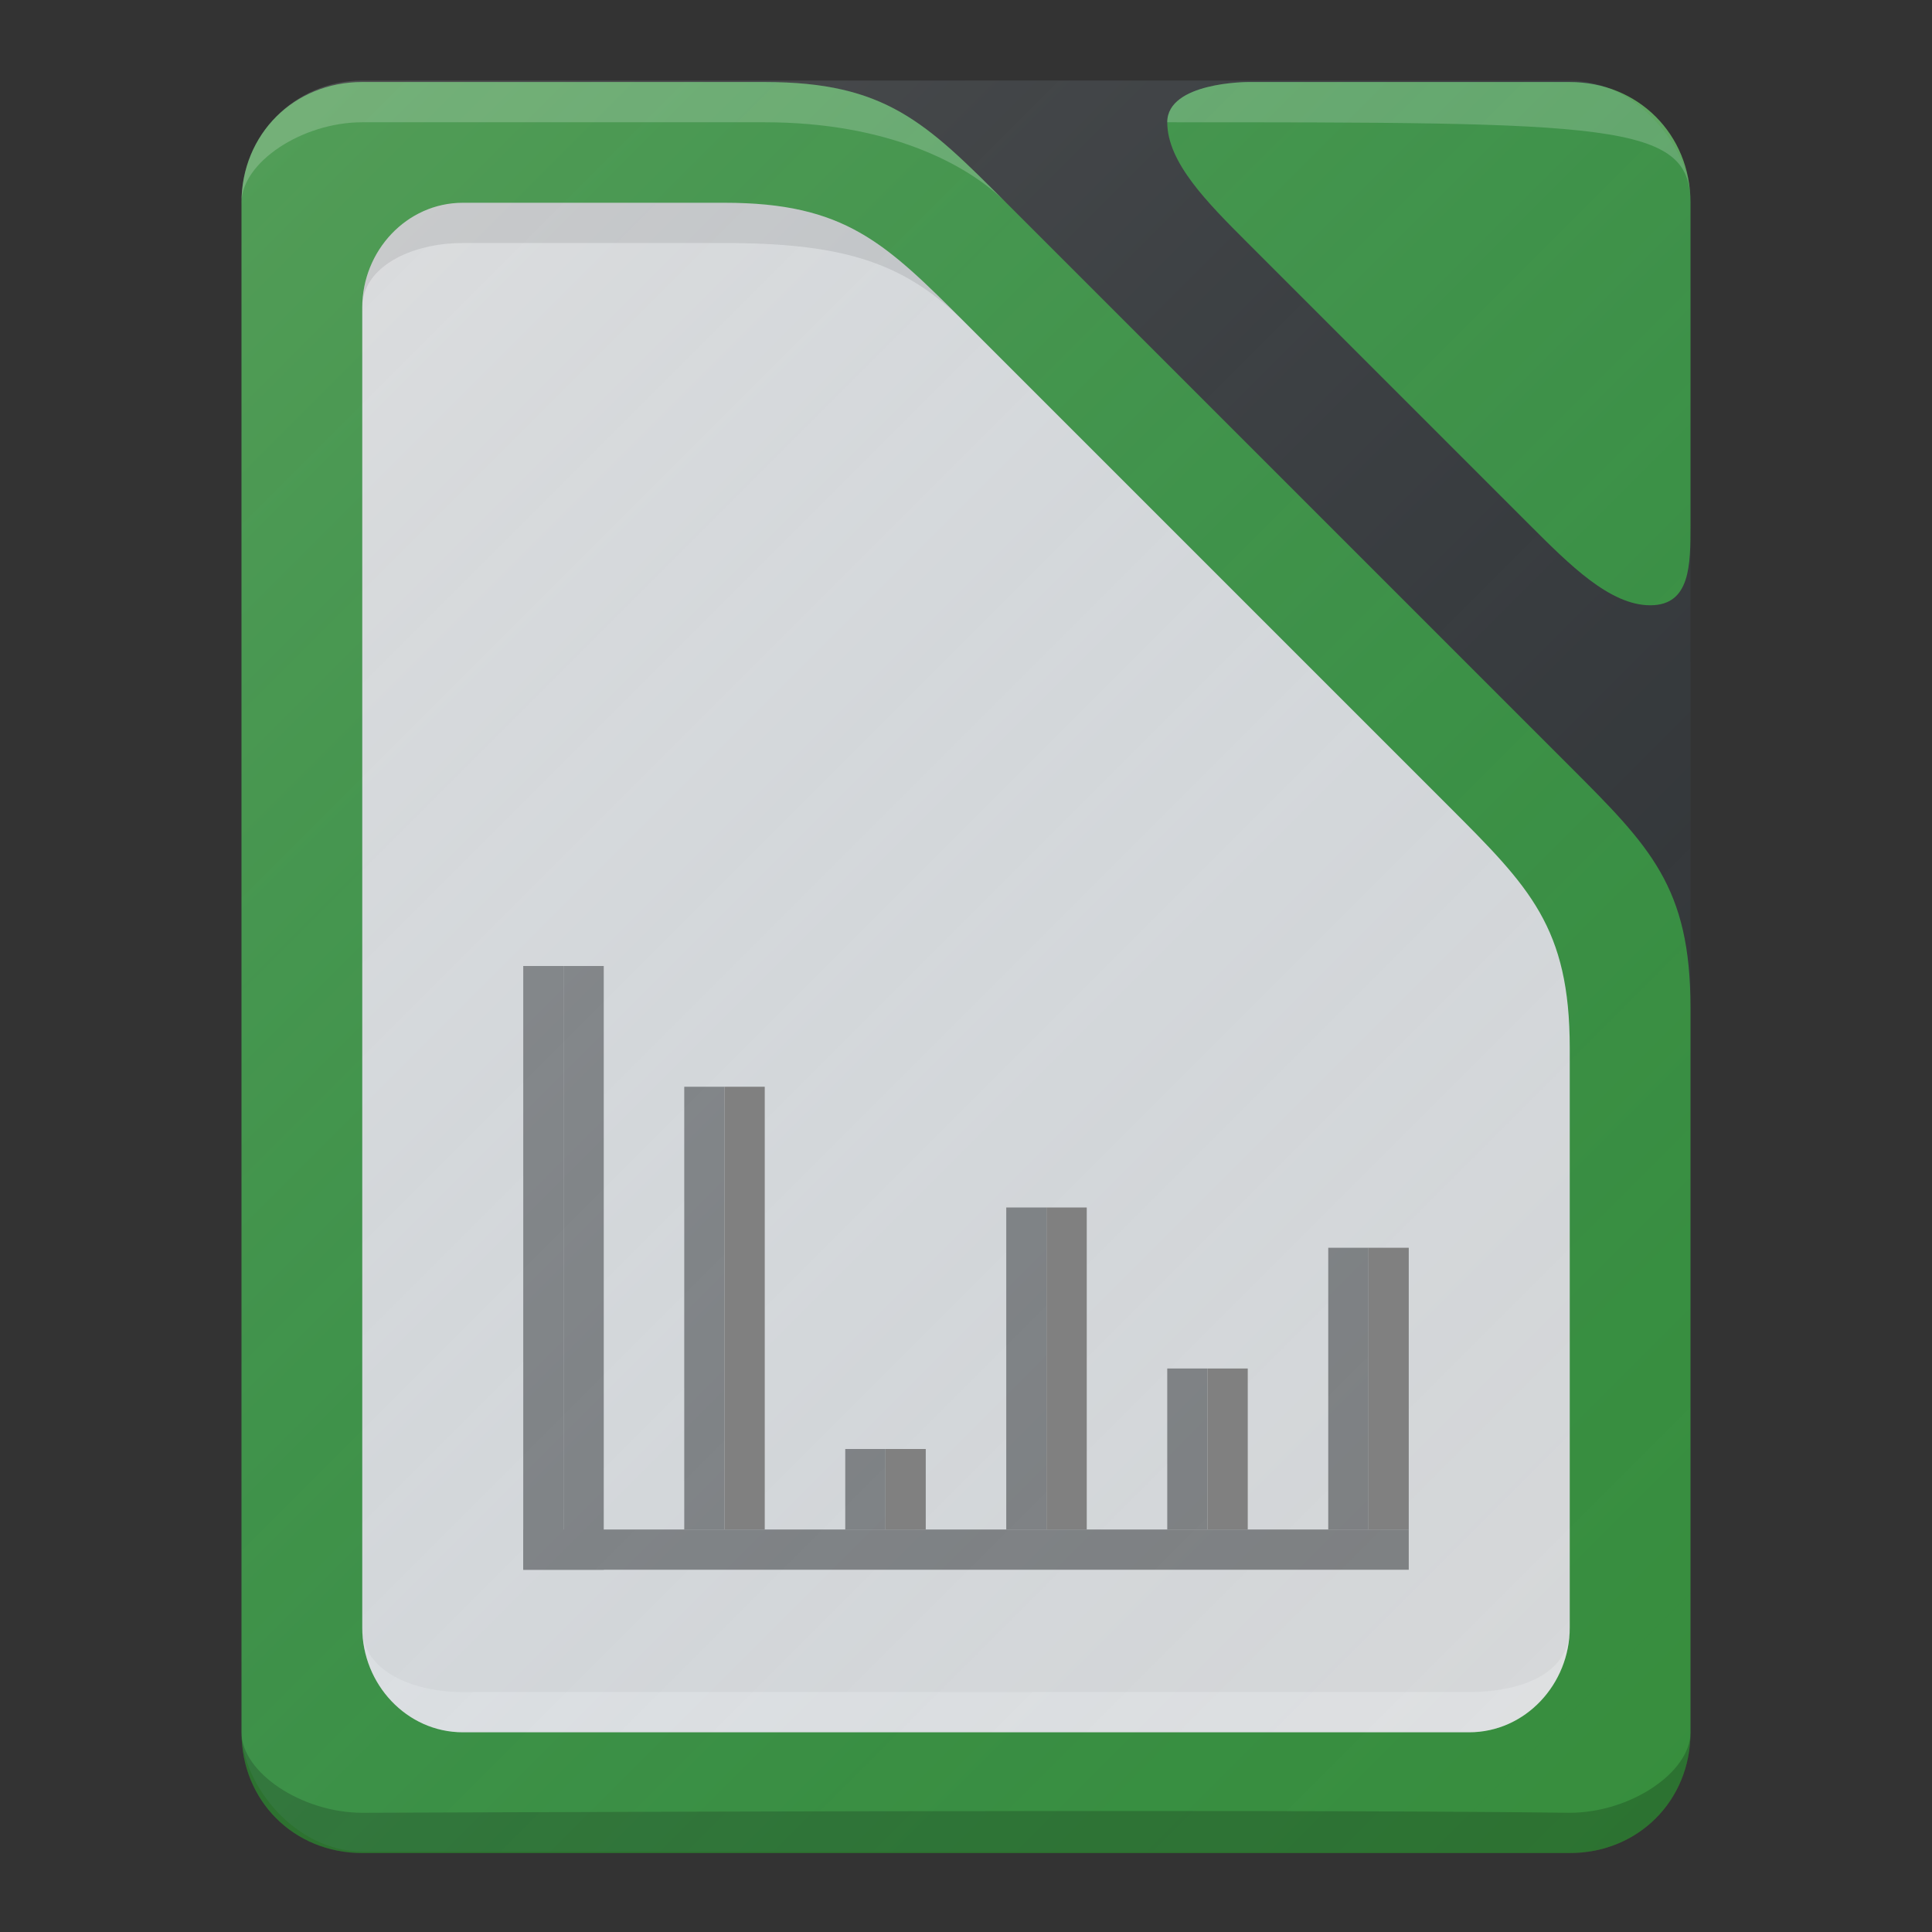 <?xml version="1.0" encoding="UTF-8" standalone="no"?>
<!-- Generator: Adobe Illustrator 18.1.1, SVG Export Plug-In . SVG Version: 6.00 Build 0)  -->

<svg
   xmlns:dc="http://purl.org/dc/elements/1.1/"
   xmlns:cc="http://creativecommons.org/ns#"
   xmlns:rdf="http://www.w3.org/1999/02/22-rdf-syntax-ns#"
   xmlns:svg="http://www.w3.org/2000/svg"
   xmlns="http://www.w3.org/2000/svg"
   xmlns:xlink="http://www.w3.org/1999/xlink"
   xmlns:sodipodi="http://sodipodi.sourceforge.net/DTD/sodipodi-0.dtd"
   xmlns:inkscape="http://www.inkscape.org/namespaces/inkscape"
   version="1.1"
   id="svg2"
   sodipodi:docname="libreoffice-calc.svg"
   inkscape:version="0.48.4 r9939"
   inkscape:export-ydpi="360"
   inkscape:export-filename="/home/afel/Pictures/evos-mockups/personal-app-icons/libreoffice-writer.png"
   inkscape:export-xdpi="360"
   x="0px"
   y="0px"
   viewBox="0 0 48 48"
   enable-background="new 0 0 48 48"
   xml:space="preserve"
   width="100%"
   height="100%"><rect x="0" y="0" width="48" height="48" fill="#333333" stroke="none"/><defs
     id="defs3"><inkscape:perspective
       inkscape:vp_z="24 : 12 : 1"
       inkscape:vp_y="0 : 1000 : 0"
       inkscape:vp_x="0 : 12 : 1"
       sodipodi:type="inkscape:persp3d"
       id="perspective3810"
       inkscape:persp3d-origin="12 : 8 : 1" /><linearGradient
       inkscape:collect="always"
       xlink:href="#linearGradient4396"
       id="linearGradient4380"
       x1="-68"
       y1="1004.362"
       x2="-24"
       y2="1048.362"
       gradientUnits="userSpaceOnUse"
       gradientTransform="translate(112,4)" /><linearGradient
       inkscape:collect="always"
       id="linearGradient4396"><stop
         style="stop-color:#ffffff;stop-opacity:0.149"
         offset="0"
         id="stop4376" /><stop
         style="stop-color:#177ed5;stop-opacity:0"
         offset="1"
         id="stop4378" /></linearGradient><linearGradient
       inkscape:collect="always"
       xlink:href="#linearGradient4396-2"
       id="linearGradient4380-7"
       x1="-68"
       y1="1004.362"
       x2="-24"
       y2="1048.362"
       gradientUnits="userSpaceOnUse"
       gradientTransform="translate(70,2)" /><linearGradient
       inkscape:collect="always"
       id="linearGradient4396-2"><stop
         style="stop-color:#ffffff;stop-opacity:0.149"
         offset="0"
         id="stop4376-6" /><stop
         style="stop-color:#177ed5;stop-opacity:0"
         offset="1"
         id="stop4378-0" /></linearGradient><linearGradient
       y2="1048.362"
       x2="-24"
       y1="1004.362"
       x1="-68"
       gradientTransform="translate(114,18)"
       gradientUnits="userSpaceOnUse"
       id="linearGradient3038"
       xlink:href="#linearGradient4396-2"
       inkscape:collect="always" /><linearGradient
       inkscape:collect="always"
       xlink:href="#linearGradient4396-23"
       id="linearGradient4380-74"
       x1="-68"
       y1="1004.362"
       x2="-24"
       y2="1048.362"
       gradientUnits="userSpaceOnUse"
       gradientTransform="translate(70,2)" /><linearGradient
       inkscape:collect="always"
       id="linearGradient4396-23"><stop
         style="stop-color:#ffffff;stop-opacity:0.149"
         offset="0"
         id="stop4376-0" /><stop
         style="stop-color:#177ed5;stop-opacity:0"
         offset="1"
         id="stop4378-5" /></linearGradient><linearGradient
       y2="1048.362"
       x2="-24"
       y1="1004.362"
       x1="-68"
       gradientTransform="translate(84.844,13.25)"
       gradientUnits="userSpaceOnUse"
       id="linearGradient3072"
       xlink:href="#linearGradient4396-23"
       inkscape:collect="always" /><linearGradient
       inkscape:collect="always"
       xlink:href="#linearGradient4396-2"
       id="linearGradient3222"
       gradientUnits="userSpaceOnUse"
       gradientTransform="translate(70,2)"
       x1="-68"
       y1="1004.362"
       x2="-24"
       y2="1048.362" /></defs><sodipodi:namedview
     inkscape:cy="47.517309"
     inkscape:cx="10.698481"
     inkscape:zoom="45.254832"
     showgrid="true"
     pagecolor="#ffffff"
     borderopacity="1.0"
     bordercolor="#666666"
     id="base"
     inkscape:current-layer="layer1"
     inkscape:window-maximized="1"
     inkscape:window-y="30"
     inkscape:window-x="0"
     inkscape:window-height="745"
     inkscape:window-width="1280"
     inkscape:pageshadow="2"
     inkscape:pageopacity="0.0"
     inkscape:snap-midpoints="false"
     inkscape:snap-global="true"
     inkscape:showpageshadow="false"
     inkscape:snap-bbox-midpoints="false"
     inkscape:bbox-paths="true"
     inkscape:bbox-nodes="true"
     inkscape:snap-bbox="true"
     inkscape:document-units="px"
     inkscape:snap-smooth-nodes="true"
     inkscape:object-paths="true"
     inkscape:object-nodes="true"
     inkscape:snap-intersection-paths="true"
     borderlayer="true"
     inkscape:snap-nodes="true"
     inkscape:snap-grids="true"
     inkscape:snap-bbox-edge-midpoints="false"><inkscape:grid
       type="xygrid"
       id="grid3808"
       empspacing="4"
       enabled="true"
       visible="true"
       snapvisiblegridlinesonly="true" /></sodipodi:namedview><g
     id="layer1"
     transform="translate(0,-1004.362)"
     inkscape:groupmode="layer"
     inkscape:label="Layer 1"><g
       id="g4370"><path
         id="rect3362"
         d="M29,1007.4c0,1,1,2,2,3c1,1,2.1,2.1,3,3c2,2,2.9,2.9,4,4c1,1,2,2,3,2s1-1,1-2v-8    c0-1.7-1.3-3-3-3h-8C31,1006.4,29,1006.4,29,1007.4z"
         fill="#388E3C" /><path
         id="rect3362-5"
         inkscape:connector-curvature="0"
         sodipodi:nodetypes="ccscc"
         enable-background="new    "
         d="    M29,1007.4c11,0,13,0,13,2c0-1.7-1.3-3-3-3h-8C31,1006.4,29,1006.4,29,1007.4z"
         fill="#FFFFFF"
         opacity="0.2" /></g><g
       id="g4365"><path
         id="path3371"
         d="M9,1006.4c-1.7,0-3,1.3-3,3v38c0,1.7,1.3,3,3,3h30c1.7,0,3-1.3,3-3v-18c0-3-1-4-3-6l-14-14    c-2-2-3-3-6-3H9z"
         fill="#388E3C" /><path
         id="path3371-64"
         inkscape:connector-curvature="0"
         sodipodi:nodetypes="scsscss"
         enable-background="new    "
         d="    M9,1006.4c-1.7,0-3,1.3-3,3c0-1,1.5-2,3-2c0,0,6.7,0,10,0c3,0,5,1,6,2c-2-2-3-3-6-3H9z"
         fill="#FFFFFF"
         opacity="0.2" /><path
         id="path3371-0"
         inkscape:connector-curvature="0"
         sodipodi:nodetypes="csscssc"
         enable-background="new    "
         d="    M6,1047.4c0,1.7,1.3,3,3,3h30c1.7,0,3-1.3,3-3c0,1-1.5,2-3,2c-7.9-0.1-28.8,0-30,0C7.5,1049.4,6,1048.4,6,1047.4z"
         opacity="0.2" /></g><g
       id="g4360"><path
         id="path3371-6"
         inkscape:connector-curvature="0"
         sodipodi:nodetypes="sssssssscss"
         d="M11.5,1009.4    c-1.4,0-2.5,1.2-2.5,2.6v32.8c0,1.4,1.1,2.6,2.5,2.6h25c1.4,0,2.5-1.2,2.5-2.6v-14.4c0-3-1-4-3-6l-12-12c-2-2-3-3-6-3H11.5z"
         fill="#D9D9D9" /><path
         id="path3371-6-5"
         inkscape:connector-curvature="0"
         sodipodi:nodetypes="scsscss"
         enable-background="new    "
         d="    M11.5,1009.4c-1.4,0-2.5,1.2-2.5,2.6c0-1,1.2-1.6,2.5-1.6c0.5,0,3.4,0,6.5,0c3,0,4.5,0.5,6,2c-2-2-3-3-6-3L11.5,1009.4z"
         opacity="0.1" /><path
         id="path3371-6-6"
         inkscape:connector-curvature="0"
         sodipodi:nodetypes="csscssc"
         enable-background="new    "
         d="    M9,1044.8c0,1.4,1.1,2.6,2.5,2.6h25c1.4,0,2.5-1.2,2.5-2.6c0,1.2-1.3,1.6-2.5,1.6c-6.6,0-24,0-25,0C10.3,1046.4,9,1045.9,9,1044.8    z"
         fill="#FFFFFF"
         opacity="0.2" /></g><g
       inkscape:label="Layer 1"
       inkscape:groupmode="layer"
       transform="translate(0,-1004.362)"
       id="layer1_1_"><g
         id="center_1_"
         transform="translate(0,0.124)"><rect
           style="fill:#808080"
           height="15"
           width="1"
           y="2032.6"
           x="13"
           id="rect4263-8_1_" /></g><g
         transform="translate(1,0.124)"
         id="center_1_-3"><rect
           style="fill:#808080"
           height="15"
           width="1"
           y="2032.6"
           x="13"
           id="rect4263-8_1_-2" /></g></g><rect
       style="fill:#808080"
       height="2"
       width="1"
       y="1040.362"
       x="21"
       id="rect4263-0_2_" /><rect
       style="fill:#808080"
       height="1"
       width="22"
       y="1042.362"
       x="13"
       id="rect4263-0_7_" /><rect
       style="fill:#808080"
       height="8"
       width="1"
       y="1034.362"
       x="25"
       id="rect4263-0_1_" /><rect
       style="fill:#808080"
       height="11"
       width="1"
       y="1031.362"
       x="17"
       id="rect4263-8_3_" /><polyline
       style="fill:#808080"
       points="29.5,1041.3 28.5,1041.3 28.5,1037.3 29.5,1037.3   "
       id="rect4263-0_8_"
       transform="translate(0.5,1.062)" /><rect
       style="fill:#808080"
       height="7"
       width="1"
       y="1035.362"
       x="33"
       id="rect4263-0_3_" /><linearGradient
       id="rect4342_1_"
       gradientUnits="userSpaceOnUse"
       x1="-68"
       y1="48"
       x2="-24"
       y2="4"
       gradientTransform="matrix(1 0 0 -1 70 1054.362)"><stop
         offset="0"
         style="stop-color:#FFFFFF;stop-opacity:0.149"
         id="stop32" /><stop
         offset="1"
         style="stop-color:#177ED5;stop-opacity:0"
         id="stop34" /></linearGradient><path
       id="rect4342"
       display="none"
       fill="url(#rect4342_1_)"
       d="M9,1006.4h30c1.7,0,3,1.3,3,3v38c0,1.7-1.3,3-3,3H9   c-1.7,0-3-1.3-3-3v-38C6,1007.7,7.3,1006.4,9,1006.4z" /><rect
       style="fill:url(#linearGradient4380);fill-opacity:1;stroke:none"
       id="rect4342-0"
       width="36"
       height="44"
       x="48"
       y="1008.362"
       rx="3"
       ry="3" /><rect
       style="fill:url(#linearGradient3222);fill-opacity:1;stroke:none"
       id="rect4342-0-8"
       width="36"
       height="44"
       x="6"
       y="1006.362"
       rx="3"
       ry="3" /><rect
       style="fill:#808080"
       height="7"
       width="1"
       y="1035.362"
       x="34"
       id="rect4263-0_3_-5" /><polyline
       style="fill:#808080"
       points="29.5,1041.3 28.5,1041.3 28.5,1037.3 29.5,1037.3   "
       id="rect4263-0_8_-0"
       transform="translate(1.5,1.062)" /><rect
       style="fill:#808080"
       height="11"
       width="1"
       y="1031.362"
       x="18"
       id="rect4263-8_3_-7" /><rect
       style="fill:#808080"
       height="2"
       width="1"
       y="1040.362"
       x="22"
       id="rect4263-0_2_-9" /><rect
       style="fill:#808080"
       height="8"
       width="1"
       y="1034.362"
       x="26"
       id="rect4263-0_1_-0" /></g></svg>